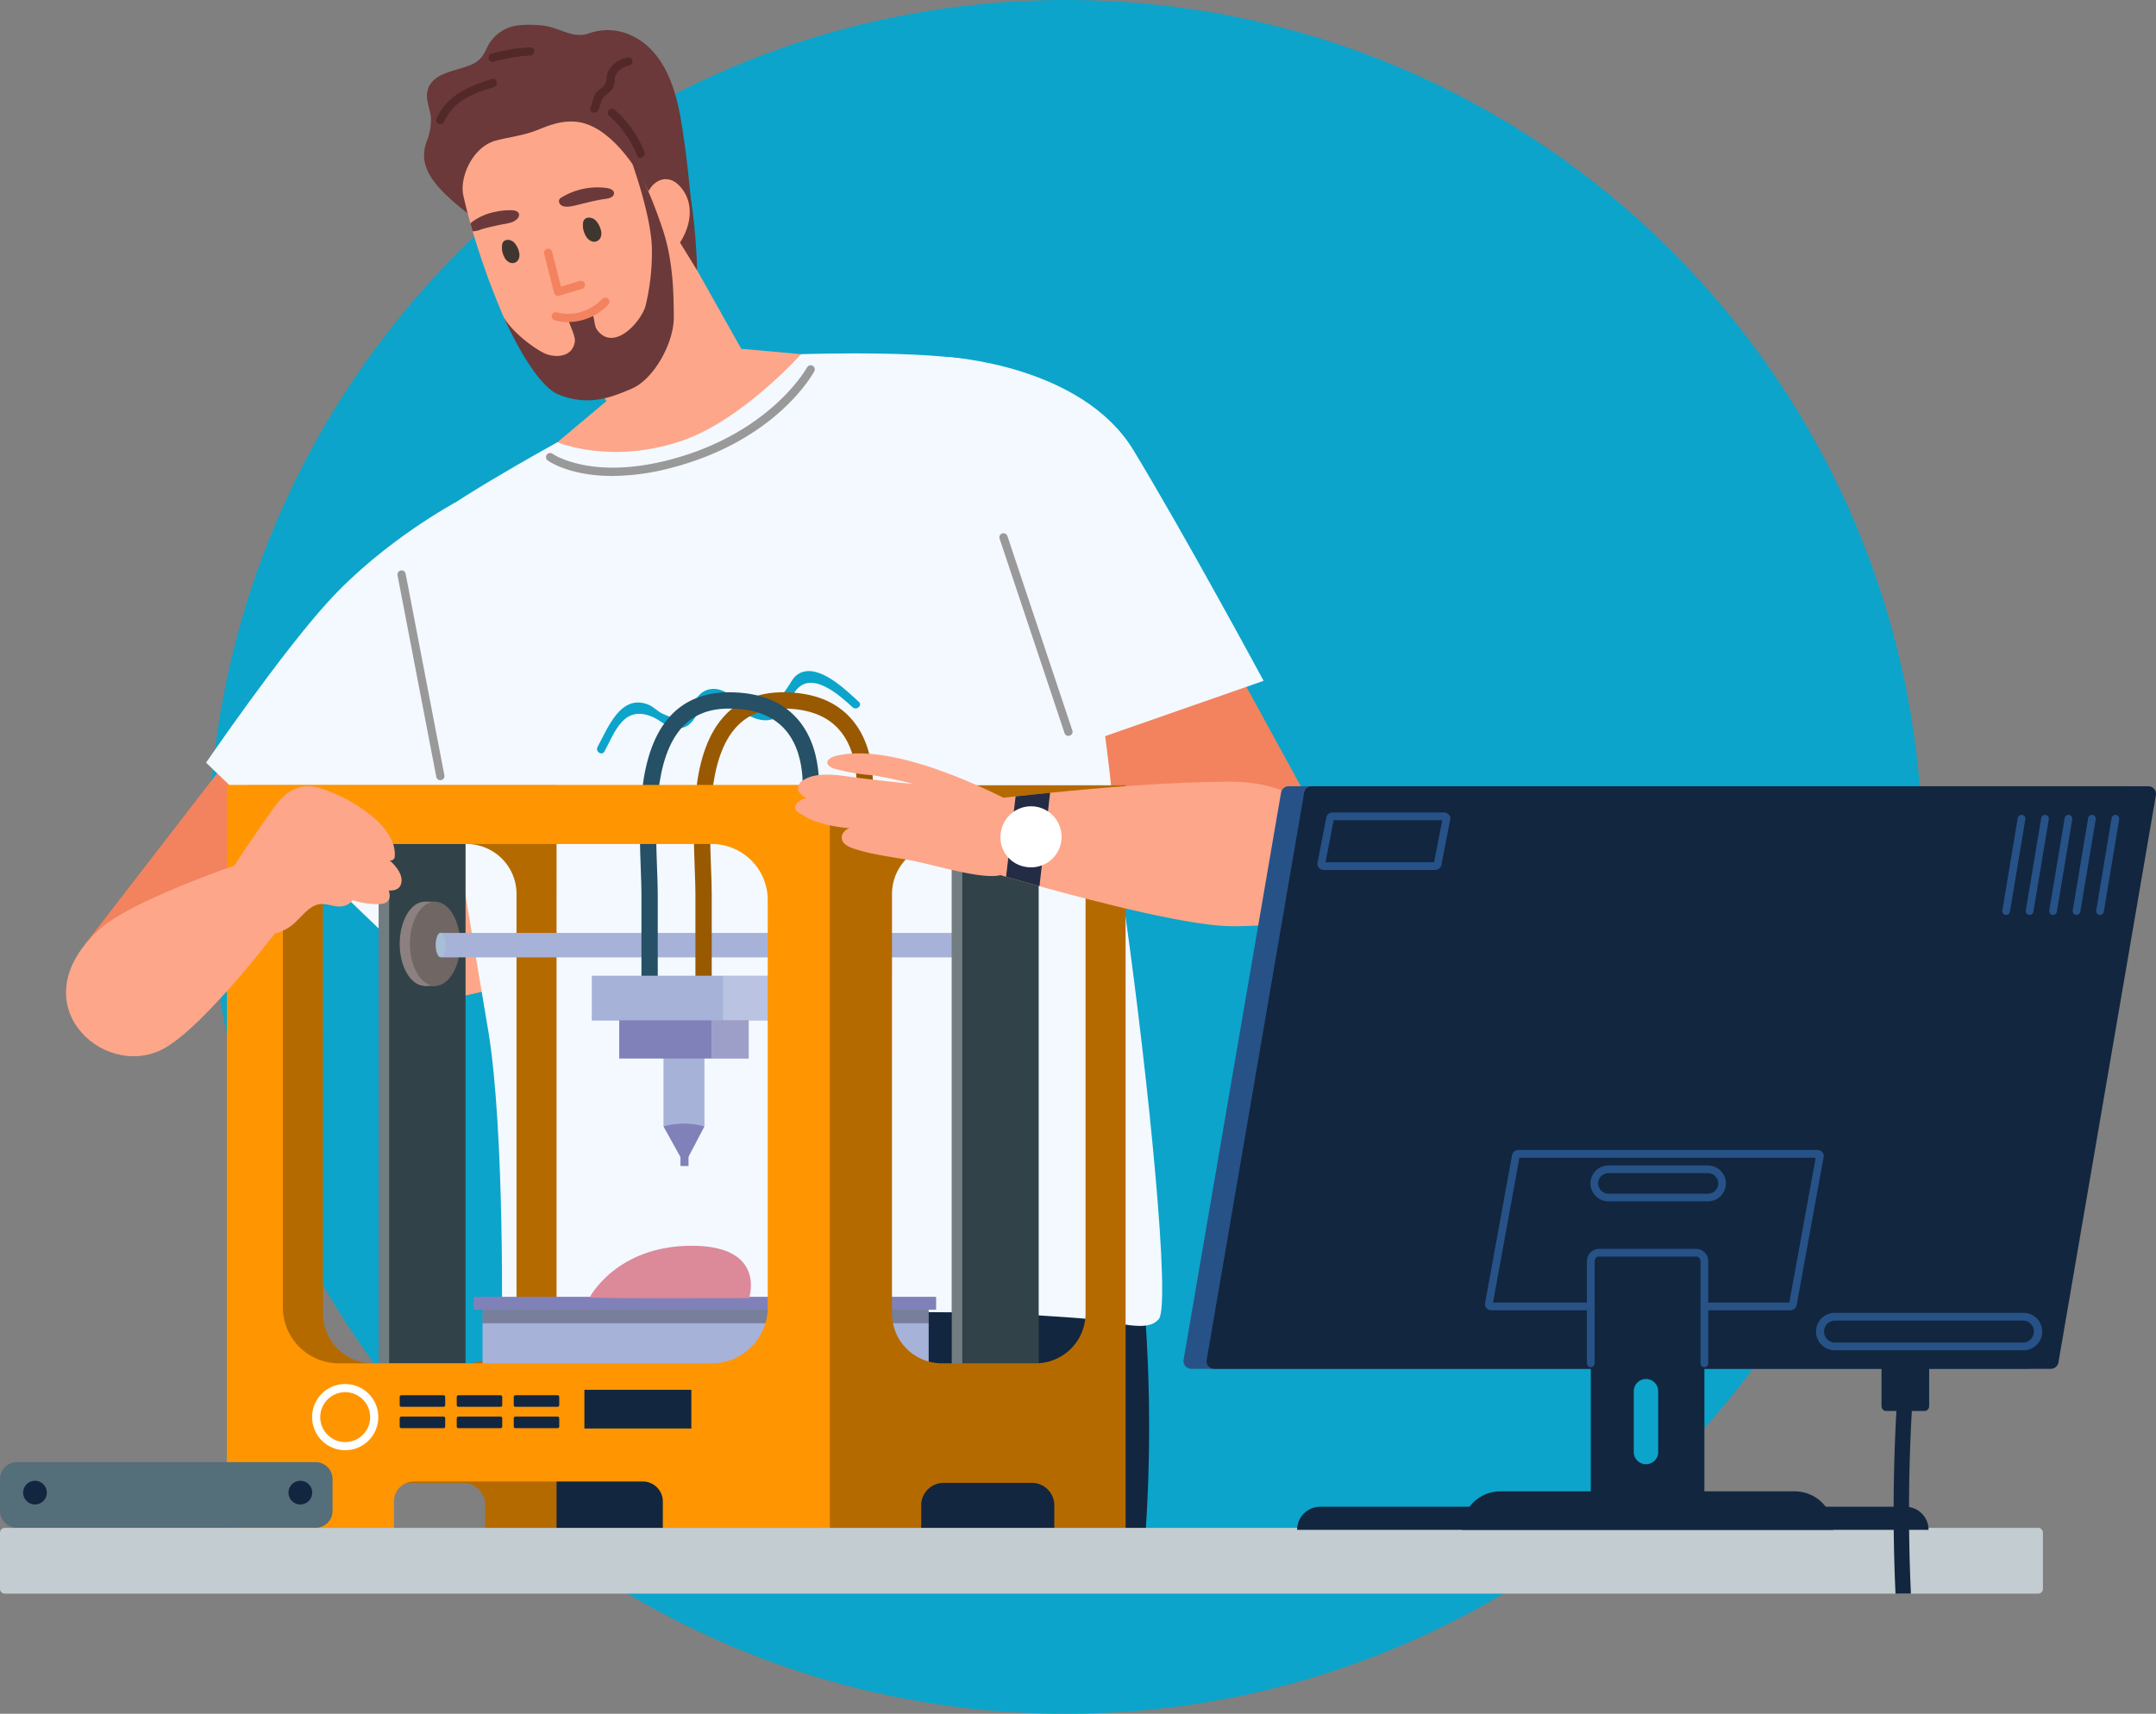 <svg xmlns="http://www.w3.org/2000/svg" xmlns:xlink="http://www.w3.org/1999/xlink" width="479.001" height="380.857" viewBox="0 0 479.001 380.857">
  <rect x="0" y="0" width="479.001" height="380.857" fill="#808080" stroke="none"/>
  <defs>
    <clipPath id="clip-path">
      <rect id="Rectángulo_294978" data-name="Rectángulo 294978" width="2.339" height="129.743" fill="none"/>
    </clipPath>
    <clipPath id="clip-path-2">
      <rect id="Rectángulo_294984" data-name="Rectángulo 294984" width="2.338" height="129.743" fill="none"/>
    </clipPath>
    <clipPath id="clip-path-3">
      <rect id="Rectángulo_294987" data-name="Rectángulo 294987" width="99.118" height="4.224" fill="none"/>
    </clipPath>
    <clipPath id="clip-path-4">
      <rect id="Rectángulo_294991" data-name="Rectángulo 294991" width="11.812" height="9.972" fill="none"/>
    </clipPath>
    <clipPath id="clip-path-5">
      <rect id="Rectángulo_294994" data-name="Rectángulo 294994" width="8.295" height="8.514" fill="none"/>
    </clipPath>
  </defs>
  <g id="Grupo_145184" data-name="Grupo 145184" transform="translate(-900.475 -162.719)">
    <path id="Trazado_208216" data-name="Trazado 208216" d="M379.082,109.246c105.171,0,190.428,85.258,190.428,190.428S484.253,490.1,379.082,490.1,188.654,404.845,188.654,299.674s85.258-190.428,190.428-190.428" transform="translate(758.114 53.473)" fill="#0ca4ca"/>
    <g id="Grupo_145058" data-name="Grupo 145058" transform="translate(915.146 168.219)">
      <path id="Trazado_208254" data-name="Trazado 208254" d="M524.21,1255.669c1.2-9.223,2.24-17.134,2.941-22.573,3.163-24.552,3.839-63.71,0-64.88-3.857-1.17-71.059,28.062-71.059,28.062s-1.73,27.271-3.308,59.391Z" transform="translate(-356.346 -913.833)" fill="#12263f"/>
      <path id="Trazado_208255" data-name="Trazado 208255" d="M716.908,1264.147h78.119q.136-2.233.312-4.46a350.118,350.118,0,0,0,0-51.519s-64.1-29.72-67.547-28.726-11.745,21.215-8.933,32.76c1.482,6.086-.112,30.355-1.951,51.946" transform="translate(-555.658 -922.31)" fill="#12263f"/>
      <path id="Trazado_208256" data-name="Trazado 208256" d="M1018.927,716.963l20.322,37.148L994,766.121s-8.942-33.156-8.1-33.449-1.4-12.48,1.95-12.48,31.078-3.229,31.078-3.229" transform="translate(-758.6 -573.337)" fill="#f2835e"/>
      <path id="Trazado_208257" data-name="Trazado 208257" d="M348.6,892.578l3.366,27.828,29.535-6.716-6.639-27.051Z" transform="translate(-277.728 -701.377)" fill="#fea689"/>
      <path id="Trazado_208258" data-name="Trazado 208258" d="M389.136,169.782a58.235,58.235,0,0,0,12.665,9,86.15,86.15,0,0,0,15.239,6.212c4.392,1.355,10.03,3.694,14.592,1.968,6.615-2.5,8.841-10.484,9.437-17.971q.756,7.465,1.512,14.931a.915.915,0,0,0,1.823-.13c-1.165-11.507-1.512-19.6-3.415-31.007-1.163-6.978-3.755-15.126-10.585-18.53a12.355,12.355,0,0,0-9.841-.686c-3.747,1.374-6.666-1.525-10.769-1.768a23.053,23.053,0,0,0-5.261.035,8.8,8.8,0,0,0-6.38,4.43c-1.012,2.1-1.456,3.232-3.74,4.264-3.244,1.465-9.151,1.726-9.794,6.2-.277,1.928.674,3.756.831,5.645a12.891,12.891,0,0,1-1,5.349,9.55,9.55,0,0,0-.514,2.463c-.263,3.921,2.607,7.13,5.2,9.593" transform="translate(-304.378 -131.663)" fill="#6b3939"/>
      <path id="Trazado_208259" data-name="Trazado 208259" d="M513.137,346.334l4.222,7.774,4.386,8.087,12.949,23.88s26.546-17.969,26.51-18.462c-.058-.527-22.723-40.313-22.781-40.84Z" transform="translate(-401.89 -278.897)" fill="#fea689"/>
      <path id="Trazado_208260" data-name="Trazado 208260" d="M531.58,427.374c-1.269-.407-21.142-2.1-21.142-2.1l-28.692,10.229L457.7,455.678s38.264,6.072,40.489,5.552,21.922-12.635,25.577-16.072,7.81-17.784,7.81-17.784" transform="translate(-360.06 -353.227)" fill="#fea689"/>
      <path id="Trazado_208261" data-name="Trazado 208261" d="M417.638,204.563c.151.576.32,1.15.49,1.724a168.26,168.26,0,0,0,6.745,18.726c3.278,7.152,9.763,15.046,20.486,14.3s19.533-11.6,21.709-19.879c2.159-8.255-2.411-35.53-9.989-44.629-7.577-9.081-25.32-3.212-25.32-3.212s-14.851,8.649-16.582,15.976c-.8,3.375.5,10.063,2.461,17" transform="translate(-327.787 -160.385)" fill="#fea689"/>
      <path id="Trazado_208262" data-name="Trazado 208262" d="M527.729,307.288c.371-1.261,1.925-1.1,2.72-.357a4.822,4.822,0,0,1,1.225,2.267,2.43,2.43,0,0,1-.091,1.586,1.579,1.579,0,0,1-1.865.87A2.473,2.473,0,0,1,528.3,310.4a4.6,4.6,0,0,1-.572-3.109" transform="translate(-412.83 -263.49)" fill="#403630"/>
      <path id="Trazado_208263" data-name="Trazado 208263" d="M454.45,327.332c.388-1.2,1.876-1,2.619-.274a4.627,4.627,0,0,1,1.119,2.207,2.333,2.333,0,0,1-.127,1.52,1.516,1.516,0,0,1-1.811.788,2.375,2.375,0,0,1-1.329-1.242,4.411,4.411,0,0,1-.472-3" transform="translate(-357.522 -278.667)" fill="#403630"/>
      <path id="Trazado_208264" data-name="Trazado 208264" d="M506.065,282.073a.87.87,0,0,1,.456-.888,15.408,15.408,0,0,1,10.244-2.156c.8.148,1.662.545,1.508,1.317-.2,1-1.7,1.051-2.671,1.209-1.822.3-3.6.786-5.394,1.217-1.136.273-3.762,1.031-4.143-.7" transform="translate(-396.542 -242.741)" fill="#6b3939"/>
      <path id="Trazado_208265" data-name="Trazado 208265" d="M425.948,302.6c.151.576.32,1.15.49,1.724a5.6,5.6,0,0,0,2-.455c1.471-.453,2.989-.745,4.487-1.072a16.865,16.865,0,0,0,2.184-.467c.572-.206,1.679-.872,1.641-1.657-.079-1.112-1.614-1.039-2.328-1.025a13.919,13.919,0,0,0-2.872.333,12.733,12.733,0,0,0-5.141,2.182,2.632,2.632,0,0,0-.464.436" transform="translate(-336.096 -258.421)" fill="#6b3939"/>
      <path id="Trazado_208266" data-name="Trazado 208266" d="M421.361,173.772c7.088-4.415,17.351-7.468,25.96-6.41,19.445,2.391,19.6,45.628,19.6,45.628s-6.571-10.781-10.075-16.043c-3.165-7.063-9.528-16.2-16.749-16.948-3.194-.33-5.847.7-8.765,1.876-2.992,1.21-6.068,1.494-9.153,2.315-4.761,1.267-7.8,7.354-7.291,11.67,0,.022-5.739-14.48,6.475-22.087" transform="translate(-326.733 -158.443)" fill="#6b3939"/>
      <path id="Trazado_208267" data-name="Trazado 208267" d="M580.657,276.835l6.081,9.97a.922.922,0,0,0,1.445.082c3.194-3.824,4.692-9.906.774-13.949-2.924-3.017-6.477-.753-7.253,2.5a.945.945,0,0,0-1.047,1.392" transform="translate(-452.733 -237.203)" fill="#fea689"/>
      <path id="Trazado_208268" data-name="Trazado 208268" d="M461.759,429.47s-13.181,14.754-26.572,19.278c-15.8,5.336-27.559.287-27.559.287s-28.865,15.841-31.3,20.164,12.227,88.149,15.947,110.748,2.992,68.191,2.992,68.191,34.416-1.569,63.8-4.372,57.276-.639,65.248,0,14.2,3.288,16.906.151-2.238-52.714-7.369-89.376c-2.052-14.662-3.206-35.853-7.069-56-5.795-30.224-9.626-59.529-23.2-66.493-7.33-3.761-41.826-2.58-41.826-2.58" transform="translate(-298.452 -356.259)" fill="#f3f9ff"/>
      <path id="Trazado_208269" data-name="Trazado 208269" d="M495.652,344.861a.926.926,0,0,0,.261-.038l5.081-1.509a.914.914,0,1,0-.521-1.753L496.3,342.8l-1.973-7.754a.914.914,0,0,0-1.771.45l2.207,8.675a.915.915,0,0,0,.886.689" transform="translate(-386.341 -284.617)" fill="#f2835e"/>
      <path id="Trazado_208270" data-name="Trazado 208270" d="M534.486,172.371c.481-1.172.493-2.435,1.363-3.428.407-.464.968-.728,1.4-1.154a2.915,2.915,0,0,0,.8-2.1c.277-2.489,2.372-3.958,4.668-4.441a.915.915,0,0,1,.416,1.78c-1.672.351-2.988,1.221-3.286,2.979a4.915,4.915,0,0,1-.449,2.152,7.094,7.094,0,0,1-1.625,1.506c-1.063.9-1.047,2.033-1.544,3.244-.442,1.079-2.195.552-1.747-.539" transform="translate(-417.945 -153.972)" fill="#522828"/>
      <path id="Trazado_208271" data-name="Trazado 208271" d="M551.773,207.969a25.275,25.275,0,0,1,6.556,9.305c.441,1.079-1.161,1.962-1.606.875a24.045,24.045,0,0,0-6.277-8.922c-.877-.788.457-2.039,1.327-1.258" transform="translate(-429.828 -189.058)" fill="#522828"/>
      <path id="Trazado_208272" data-name="Trazado 208272" d="M394.984,189.568c2.184-5.209,7.208-7.3,12.291-8.858,1.125-.345,1.537,1.437.416,1.78-4.374,1.34-9.056,3.075-10.96,7.617-.451,1.075-2.2.549-1.747-.539" transform="translate(-312.674 -168.641)" fill="#522828"/>
      <path id="Trazado_208273" data-name="Trazado 208273" d="M443.068,153.55a36.187,36.187,0,0,1,8.615-1.428c1.174-.054,1.1,1.774-.072,1.827a34.141,34.141,0,0,0-8.127,1.381c-1.129.333-1.542-1.448-.416-1.78" transform="translate(-348.513 -147.101)" fill="#522828"/>
      <path id="Trazado_208274" data-name="Trazado 208274" d="M468.346,309.053c6.184,2.474,10.916,1.027,16.335-1.356,4.89-2.151,9.285-10.184,9.249-15.849-.032-5.015-.094-12.451-2.5-19.613-4.245-12.619-6.682-14.4-6.682-14.4s4.035,11.15,4.305,18.411a50.618,50.618,0,0,1-1.362,12.943c-.9,3.6-7.027,10.467-10.746,5.563-.772-1.018-.519-2.293-1.057-3.447a.915.915,0,0,0-1.011-.453,9.143,9.143,0,0,1-3.37.735.927.927,0,0,0-.926,1.121c.338,1.139,1.569,3.514,1.351,4.681-.728,3.9-5.131,3.293-6.739,2.5-3-1.486-7.445-5.118-9.013-7.978-.278-.592,6.334,14.814,12.169,17.148" transform="translate(-358.901 -226.871)" fill="#6b3939"/>
      <path id="Trazado_208275" data-name="Trazado 208275" d="M502.972,384.229a12.384,12.384,0,0,0,9.062-3.886.914.914,0,0,0-1.343-1.241,11.494,11.494,0,0,1-5.106,2.985,9.587,9.587,0,0,1-4.942.005.915.915,0,0,0-.626,1.719,9.3,9.3,0,0,0,2.955.418" transform="translate(-391.54 -318.163)" fill="#f2835e"/>
      <path id="Trazado_208276" data-name="Trazado 208276" d="M540.658,733.819c2.277-4.182,5.119-11.831,11.262-9.4,1.187.469,2.032,1.5,3.157,2.014,5.752,2.638,5.3.3,7.019-2.559.972-1.613,2.068-2.818,4.058-2.942,3.022-.188,5.235,2.606,7.653,3.885,4.666,2.467,6.412-.446,9.037-4.17.872-1.238,1.315-2.508,2.756-3.224,4.3-2.137,10.267,3.795,13.1,6.378.871.793-.5,2-1.366,1.216-2.992-2.728-9.331-8.492-12.846-3.438-1.185,1.7-1.305,3.747-3.057,5.083-4.1,3.124-7.945-.38-11.488-2.288-8.12-4.373-5.431,5.164-11.435,5.323-2.222.059-3.556-1.581-5.395-2.428-6.63-3.056-8.6,3.279-10.933,7.568-.563,1.035-2.081.015-1.522-1.012" transform="translate(-422.566 -573.337)" fill="#0ca4ca"/>
      <path id="Trazado_208277" data-name="Trazado 208277" d="M509.026,464.66a52.245,52.245,0,0,0,13.243-1.844c23.166-6.072,31.289-20.786,31.623-21.409a.914.914,0,0,0-1.61-.866c-.079.147-8.125,14.648-30.477,20.507-17.549,4.6-26-1.267-26.083-1.328a.915.915,0,0,0-1.075,1.48c.265.191,4.9,3.46,14.379,3.46" transform="translate(-387.655 -364.385)" fill="#999"/>
      <path id="Trazado_208278" data-name="Trazado 208278" d="M108.322,798.1,76.749,838.992l13.33,23.474,41.97-53.854Z" transform="translate(-72.587 -634.565)" fill="#f2835e"/>
      <path id="Trazado_208279" data-name="Trazado 208279" d="M241.935,564.374s-15.823,8.452-28.149,21.934c-10.693,11.7-27.207,35.873-27.207,35.873L228.8,662.759l36.849-33.643Z" transform="translate(-155.466 -458.192)" fill="#f3f9ff"/>
      <path id="Trazado_208280" data-name="Trazado 208280" d="M369.392,672.434a.95.95,0,0,0,.175-.016.916.916,0,0,0,.725-1.071l-8.607-44.789a.915.915,0,0,0-1.8.346l8.607,44.789a.914.914,0,0,0,.9.741" transform="translate(-286.235 -504.556)" fill="#999"/>
      <path id="Trazado_208281" data-name="Trazado 208281" d="M833.74,432.678s29.549,1.716,41.051,20.69S903.7,504.61,903.7,504.61l-56.485,19.724s-21.452-55.1-21.672-56.919,8.2-34.737,8.2-34.737" transform="translate(-637.633 -358.812)" fill="#f3f9ff"/>
      <path id="Trazado_208282" data-name="Trazado 208282" d="M920.149,637.119a.908.908,0,0,0,.289-.046.917.917,0,0,0,.578-1.157L906.58,592.68a.915.915,0,0,0-1.735.578l14.438,43.236a.915.915,0,0,0,.868.625" transform="translate(-697.441 -479.08)" fill="#999"/>
      <rect id="Rectángulo_294976" data-name="Rectángulo 294976" width="19.311" height="129.743" transform="translate(69.453 175.877)" fill="#324249"/>
      <g id="Grupo_145042" data-name="Grupo 145042" transform="translate(69.453 175.877)" opacity="0.31">
        <g id="Grupo_145041" data-name="Grupo 145041" transform="translate(0 0)">
          <g id="Grupo_145040" data-name="Grupo 145040" clip-path="url(#clip-path)">
            <rect id="Rectángulo_294977" data-name="Rectángulo 294977" width="2.338" height="129.743" transform="translate(0 0)" fill="#fff"/>
          </g>
        </g>
      </g>
      <path id="Trazado_208283" data-name="Trazado 208283" d="M223.551,820.419V985.54h23.384v-5.123a4.975,4.975,0,0,1,4.978-4.971h19.612a4.975,4.975,0,0,1,4.979,4.971v5.123h15.841V820.419Zm16.9,24.138a11.088,11.088,0,0,1,11.088-11.089h20.819a11.088,11.088,0,0,1,11.089,11.089v93.234a11.088,11.088,0,0,1-11.089,11.088H251.536a11.088,11.088,0,0,1-11.088-11.088Z" transform="translate(-183.365 -651.406)" fill="#b56a00"/>
      <path id="Trazado_208284" data-name="Trazado 208284" d="M361.88,935.21c0-5.166,2.5-9.354,5.582-9.354s5.582,4.188,5.582,9.354-2.5,9.353-5.582,9.353-5.582-4.188-5.582-9.353" transform="translate(-287.75 -730.971)" fill="#8c8180"/>
      <rect id="Rectángulo_294979" data-name="Rectángulo 294979" width="2.715" height="18.726" transform="translate(79.524 194.877)" fill="#8c8180"/>
      <path id="Trazado_208285" data-name="Trazado 208285" d="M371.1,935.21c0-5.166,2.5-9.354,5.582-9.354s5.582,4.188,5.582,9.354-2.5,9.353-5.582,9.353-5.582-4.188-5.582-9.353" transform="translate(-294.709 -730.971)" fill="#706664"/>
      <rect id="Rectángulo_294980" data-name="Rectángulo 294980" width="124.312" height="5.431" transform="translate(83.333 201.826)" fill="#a7b2d9"/>
      <path id="Trazado_208286" data-name="Trazado 208286" d="M394.464,956.675c0,1.508.494,2.73,1.1,2.73s1.1-1.222,1.1-2.73-.494-2.73-1.1-2.73-1.1,1.222-1.1,2.73" transform="translate(-312.338 -752.166)" fill="#a6bfd5"/>
      <path id="Trazado_208287" data-name="Trazado 208287" d="M874.62,935.21c0-5.166,2.5-9.354,5.582-9.354s5.582,4.188,5.582,9.354-2.5,9.353-5.582,9.353-5.582-4.188-5.582-9.353" transform="translate(-674.669 -730.971)" fill="#5a5b5b"/>
      <rect id="Rectángulo_294981" data-name="Rectángulo 294981" width="2.715" height="18.726" transform="translate(205.344 194.877)" fill="#5a5b5b"/>
      <path id="Trazado_208288" data-name="Trazado 208288" d="M883.841,935.21c0-5.166,2.5-9.354,5.582-9.354S895,930.044,895,935.21s-2.5,9.353-5.582,9.353-5.582-4.188-5.582-9.353" transform="translate(-681.627 -730.971)" fill="#414242"/>
      <path id="Trazado_208289" data-name="Trazado 208289" d="M628.574,800.008h3.621V781c0-1.52-.067-3.341-.143-5.364-.371-9.931-.933-24.935,5.8-31.924,2.526-2.624,5.857-3.9,10.185-3.9,5.666,0,9.923,1.648,12.65,4.9,5.129,6.112,3.461,15.959,3.446,16.058l3.564.629c.083-.472,1.966-11.624-4.236-19.014-3.447-4.11-8.636-6.193-15.423-6.193-5.288,0-9.593,1.685-12.793,5.007-7.8,8.1-7.2,24.028-6.81,34.57.074,1.973.141,3.748.141,5.23Z" transform="translate(-488.742 -587.847)" fill="#995900"/>
      <rect id="Rectángulo_294982" data-name="Rectángulo 294982" width="19.311" height="129.743" transform="translate(196.783 175.877)" fill="#324249"/>
      <g id="Grupo_145045" data-name="Grupo 145045" transform="translate(196.783 175.877)" opacity="0.31">
        <g id="Grupo_145044" data-name="Grupo 145044" transform="translate(0 0)">
          <g id="Grupo_145043" data-name="Grupo 145043" clip-path="url(#clip-path-2)">
            <rect id="Rectángulo_294983" data-name="Rectángulo 294983" width="2.338" height="129.743" transform="translate(0 0)" fill="#fff"/>
          </g>
        </g>
      </g>
      <rect id="Rectángulo_294985" data-name="Rectángulo 294985" width="99.118" height="34.095" transform="translate(92.535 284.047)" fill="#a7b2d9"/>
      <g id="Grupo_145048" data-name="Grupo 145048" transform="translate(92.536 284.348)" opacity="0.31">
        <g id="Grupo_145047" data-name="Grupo 145047" transform="translate(0 0)">
          <g id="Grupo_145046" data-name="Grupo 145046" clip-path="url(#clip-path-3)">
            <rect id="Rectángulo_294986" data-name="Rectángulo 294986" width="99.118" height="4.224" fill="#0c0c0c"/>
          </g>
        </g>
      </g>
      <path id="Trazado_208290" data-name="Trazado 208290" d="M428.965,1286.534H531.559a.072.072,0,0,0,.072-.072v-2.722a.072.072,0,0,0-.072-.072H428.965a.072.072,0,0,0-.072.072v2.722a.072.072,0,0,0,.072.072" transform="translate(-338.319 -1000.979)" fill="#8181b9"/>
      <path id="Trazado_208291" data-name="Trazado 208291" d="M579.7,800.008h3.621V781c0-1.52-.067-3.341-.143-5.364-.371-9.931-.933-24.935,5.8-31.924,2.526-2.624,5.857-3.9,10.185-3.9,5.666,0,9.923,1.648,12.649,4.9,5.129,6.112,3.461,15.959,3.446,16.058l3.564.629c.083-.472,1.966-11.624-4.236-19.014-3.448-4.11-8.637-6.193-15.423-6.193-5.288,0-9.593,1.685-12.793,5.007-7.8,8.1-7.2,24.028-6.81,34.57.074,1.973.141,3.748.141,5.23Z" transform="translate(-451.86 -587.847)" fill="#255065"/>
      <rect id="Rectángulo_294988" data-name="Rectángulo 294988" width="9.102" height="19.023" transform="translate(132.735 225.801)" fill="#a7b2d9"/>
      <rect id="Rectángulo_294989" data-name="Rectángulo 294989" width="40.96" height="9.971" transform="translate(116.806 211.33)" fill="#a7b2d9"/>
      <g id="Grupo_145051" data-name="Grupo 145051" transform="translate(145.953 211.33)" opacity="0.25">
        <g id="Grupo_145050" data-name="Grupo 145050" transform="translate(0 0)">
          <g id="Grupo_145049" data-name="Grupo 145049" clip-path="url(#clip-path-4)">
            <rect id="Rectángulo_294990" data-name="Rectángulo 294990" width="11.812" height="9.971" fill="#f5f6f7"/>
          </g>
        </g>
      </g>
      <rect id="Rectángulo_294992" data-name="Rectángulo 294992" width="28.764" height="8.514" transform="translate(122.904 221.225)" fill="#8181b9"/>
      <g id="Grupo_145054" data-name="Grupo 145054" transform="translate(143.372 221.225)" opacity="0.25">
        <g id="Grupo_145053" data-name="Grupo 145053" transform="translate(0 0)">
          <g id="Grupo_145052" data-name="Grupo 145052" clip-path="url(#clip-path-5)">
            <rect id="Rectángulo_294993" data-name="Rectángulo 294993" width="8.295" height="8.514" fill="#f5f6f7"/>
          </g>
        </g>
      </g>
      <path id="Trazado_208292" data-name="Trazado 208292" d="M600.7,1127.405l3.771,6.8h1.764l3.567-6.8a16.8,16.8,0,0,0-9.1,0" transform="translate(-467.968 -882.581)" fill="#8181b9"/>
      <rect id="Rectángulo_294995" data-name="Rectángulo 294995" width="1.79" height="2.148" transform="translate(136.506 251.472)" fill="#8181b9"/>
      <path id="Trazado_208293" data-name="Trazado 208293" d="M738.75,820.419V985.54h23.384v-5.123a4.975,4.975,0,0,1,4.978-4.971h19.612a4.975,4.975,0,0,1,4.979,4.971v5.123h15.841V820.419Zm16.9,24.138a11.088,11.088,0,0,1,11.089-11.089h20.819a11.088,11.088,0,0,1,11.089,11.089v93.234a11.088,11.088,0,0,1-11.089,11.088H766.735a11.088,11.088,0,0,1-11.089-11.088Z" transform="translate(-572.14 -651.406)" fill="#b56a00"/>
      <path id="Trazado_208294" data-name="Trazado 208294" d="M205.414,820.112v165.2h37.113v-5.959a4.451,4.451,0,0,1,4.45-4.45h50.841a4.45,4.45,0,0,1,4.45,4.45v5.959h37.113v-165.2Zm12.446,25.571a12.446,12.446,0,0,1,12.446-12.446h82.824a12.446,12.446,0,0,1,12.446,12.446V936.2a12.446,12.446,0,0,1-12.446,12.446H230.307A12.446,12.446,0,0,1,217.86,936.2Z" transform="translate(-169.679 -651.174)" fill="#ff9500"/>
      <path id="Trazado_208295" data-name="Trazado 208295" d="M282.571,1370.023a7.355,7.355,0,1,1,7.355,7.354,7.363,7.363,0,0,1-7.355-7.354m1.81,0a5.544,5.544,0,1,0,5.544-5.544,5.551,5.551,0,0,0-5.544,5.544" transform="translate(-227.902 -1060.594)" fill="#fff"/>
      <path id="Trazado_208296" data-name="Trazado 208296" d="M371.618,1372.813H362.25a.371.371,0,0,0-.37.369v1.826a.371.371,0,0,0,.37.37h9.369a.371.371,0,0,0,.37-.37v-1.826a.371.371,0,0,0-.37-.369" transform="translate(-287.75 -1068.249)" fill="#12263f"/>
      <path id="Trazado_208297" data-name="Trazado 208297" d="M423.261,1372.813h-9.369a.371.371,0,0,0-.37.369v1.826a.371.371,0,0,0,.37.37h9.369a.371.371,0,0,0,.37-.37v-1.826a.371.371,0,0,0-.37-.369" transform="translate(-326.72 -1068.249)" fill="#12263f"/>
      <path id="Trazado_208298" data-name="Trazado 208298" d="M474.9,1372.813h-9.369a.371.371,0,0,0-.37.369v1.826a.371.371,0,0,0,.37.37H474.9a.371.371,0,0,0,.37-.37v-1.826a.371.371,0,0,0-.37-.369" transform="translate(-365.691 -1068.249)" fill="#12263f"/>
      <path id="Trazado_208299" data-name="Trazado 208299" d="M371.618,1392.179H362.25a.371.371,0,0,0-.37.37v1.825a.371.371,0,0,0,.37.37h9.369a.371.371,0,0,0,.37-.37v-1.825a.371.371,0,0,0-.37-.37" transform="translate(-287.75 -1082.863)" fill="#12263f"/>
      <path id="Trazado_208300" data-name="Trazado 208300" d="M423.261,1392.179h-9.369a.371.371,0,0,0-.37.37v1.825a.371.371,0,0,0,.37.37h9.369a.371.371,0,0,0,.37-.37v-1.825a.371.371,0,0,0-.37-.37" transform="translate(-326.72 -1082.863)" fill="#12263f"/>
      <path id="Trazado_208301" data-name="Trazado 208301" d="M474.9,1392.179h-9.369a.371.371,0,0,0-.37.37v1.825a.371.371,0,0,0,.37.37H474.9a.371.371,0,0,0,.37-.37v-1.825a.371.371,0,0,0-.37-.37" transform="translate(-365.691 -1082.863)" fill="#12263f"/>
      <rect id="Rectángulo_294996" data-name="Rectángulo 294996" width="23.761" height="8.599" transform="translate(115.165 303.357)" fill="#12263f"/>
      <path id="Trazado_208302" data-name="Trazado 208302" d="M534.013,1248.85s5.914-11.419,22.635-11.419,12.745,11.623,12.745,11.623-35.38.2-35.38-.2" transform="translate(-417.643 -966.087)" fill="#dc8999"/>
      <path id="Trazado_208303" data-name="Trazado 208303" d="M102.569,885.615s-27.386,8.859-35.3,15.984c-18.053,16.257.565,33.456,13.819,26.753,9.526-4.818,27.574-29,27.574-29Z" transform="translate(-59.787 -700.604)" fill="#fea689"/>
      <path id="Trazado_208304" data-name="Trazado 208304" d="M205.949,841.028c-2.215,6.363,2.716,14.242,9.919,13.027a10.085,10.085,0,0,0,5.215-3.022c1.378-1.288,2.612-2.957,4.532-3.468,1.9-.507,3.815.822,5.7.331a3.28,3.28,0,0,0,2.027-1.306,17.828,17.828,0,0,0,5.906.89c2.336-.1,2.632-1.416,2.107-3.043,1.249.084,2.468-.238,2.791-1.569.445-1.839-1-3.684-2.532-5.1.077,0,.152,0,.229,0a.891.891,0,0,0,.866-.866c.548-7.277-10.918-13.566-16.8-15.257-4.393-1.263-7.555.9-10.031,4.371-2.056,2.883-9.294,13.186-9.932,15.019" transform="translate(-169.679 -652.051)" fill="#fea689"/>
      <path id="Trazado_208305" data-name="Trazado 208305" d="M722.174,805.579c2.582,1.551,6.346,2.271,9.835,2.6a2.391,2.391,0,0,0-1.711,1.685c-.3,1.7,1.437,2.431,2.7,2.855,4.281,1.439,9.2,1.89,13.626,2.8,5.06,1.039,16.586,4.6,19.675,2.759.274-.164,1.815.214,1.991-.021,3.258-4.322,2.179-14.6,2.179-14.6s-26.449-15.014-41.258-11.62c-2.554.585-2.939,2.112-.633,2.891a44.143,44.143,0,0,0,8.562,1.473,91.108,91.108,0,0,1,9.1,1.958s-8.246-.838-12.891-1.454c-3.626-.481-9.089-1.554-12.156.956a2.452,2.452,0,0,0-.663,1.682c.007.635,1.535,2.038,2.163,1.927a3.356,3.356,0,0,0-2.637,1.5c-.655,1.4,1.041,1.961,2.123,2.611" transform="translate(-557.919 -629.614)" fill="#fea689"/>
      <path id="Trazado_208306" data-name="Trazado 208306" d="M888.821,836.7s2.066.622,5.411,1.591c2.047.585,4.589,1.316,7.422,2.1,13.4,3.711,33.729,8.885,42.8,8.885,18.628,0,24.222-4.552,22.851-14.662-1.371-10.091-8.482-17.458-23.418-17.458-12.907,0-29.378,1.408-39.871,2.468-3.2.311-5.85.6-7.66.8-1.719.2-2.706.311-2.706.311Z" transform="translate(-685.385 -648.942)" fill="#fea689"/>
      <path id="Trazado_208307" data-name="Trazado 208307" d="M910.873,845.876c2.047.585,4.589,1.316,7.422,2.1l2.359-20.767c-3.2.311-5.85.6-7.66.8Z" transform="translate(-702.026 -656.531)" fill="#232c44"/>
      <path id="Trazado_208308" data-name="Trazado 208308" d="M911.256,852.781a6.784,6.784,0,1,0-5.325-7.74,6.646,6.646,0,0,0,5.325,7.74" transform="translate(-698.226 -665.669)" fill="#fff"/>
    </g>
    <g id="Grupo_145059" data-name="Grupo 145059" transform="translate(900.475 487.645)">
      <path id="Trazado_208310" data-name="Trazado 208310" d="M3.793,1447.984h66.3a3.793,3.793,0,0,0,3.792-3.793v-7.023a3.793,3.793,0,0,0-3.792-3.793H3.793A3.793,3.793,0,0,0,0,1437.169v7.023a3.793,3.793,0,0,0,3.793,3.793" transform="translate(0 -1433.376)" fill="#546e7a"/>
      <path id="Trazado_208311" data-name="Trazado 208311" d="M261.212,1452.921a2.628,2.628,0,1,1,2.628,2.628,2.628,2.628,0,0,1-2.628-2.628" transform="translate(-197.113 -1446.142)" fill="#12263f"/>
      <path id="Trazado_208312" data-name="Trazado 208312" d="M20.953,1452.921a2.628,2.628,0,1,1,2.628,2.628,2.628,2.628,0,0,1-2.628-2.628" transform="translate(-15.811 -1446.142)" fill="#12263f"/>
    </g>
    <path id="Trazado_208309" data-name="Trazado 208309" d="M452.809,1507.532H1.071A1.071,1.071,0,0,1,0,1506.461v-12.483a1.071,1.071,0,0,1,1.071-1.071H452.809a1.071,1.071,0,0,1,1.071,1.071v12.483a1.071,1.071,0,0,1-1.071,1.071" transform="translate(900.475 -990.653)" fill="#c3ccd1"/>
    <g id="Grupo_145056" data-name="Grupo 145056" transform="translate(1163.409 337.444)">
      <path id="Trazado_208313" data-name="Trazado 208313" d="M1259.072,950.747H1073.214a1.711,1.711,0,0,1-1.686-2L1093.18,822.7a1.71,1.71,0,0,1,1.686-1.421h185.859a1.711,1.711,0,0,1,1.686,2l-21.653,126.046a1.711,1.711,0,0,1-1.686,1.421" transform="translate(-1071.502 -821.279)" fill="#275287"/>
      <path id="Trazado_208314" data-name="Trazado 208314" d="M1279.988,950.747H1094.13a1.711,1.711,0,0,1-1.686-2L1114.1,822.7a1.71,1.71,0,0,1,1.686-1.421h185.859a1.711,1.711,0,0,1,1.686,2l-21.653,126.046a1.711,1.711,0,0,1-1.686,1.421" transform="translate(-1087.286 -821.279)" fill="#12263f"/>
      <path id="Trazado_208315" data-name="Trazado 208315" d="M1440.294,1293.54h25.235v-62.017h-25.235Zm14.969-14.678a2.712,2.712,0,0,1-5.423,0v-13.618a2.712,2.712,0,0,1,5.423,0Z" transform="translate(-1349.797 -1130.854)" fill="#12263f"/>
      <path id="Trazado_208316" data-name="Trazado 208316" d="M1406.062,1468.406h-82.547a8.554,8.554,0,0,1,8.554-8.554h65.439a8.554,8.554,0,0,1,8.554,8.554" transform="translate(-1261.674 -1303.153)" fill="#12263f"/>
      <path id="Trazado_208317" data-name="Trazado 208317" d="M1174.406,1478.928h140.287a5.132,5.132,0,0,0-5.133-5.132H1179.539a5.133,5.133,0,0,0-5.133,5.132" transform="translate(-1149.155 -1313.676)" fill="#12263f"/>
      <path id="Trazado_208318" data-name="Trazado 208318" d="M1437.663,1266.546a.855.855,0,0,0,.855-.855v-22.565c0-.636.391-1.173.855-1.173h21.813c.464,0,.855.536.855,1.173v22.565a.855.855,0,1,0,1.711,0v-22.565a2.742,2.742,0,0,0-2.566-2.884h-21.813a2.742,2.742,0,0,0-2.566,2.884v22.565a.855.855,0,0,0,.855.855" transform="translate(-1347.166 -1137.433)" fill="#275287"/>
      <path id="Trazado_208319" data-name="Trazado 208319" d="M1344.687,1185.777a1.191,1.191,0,0,1-.247-.987l6.027-33.059a1.422,1.422,0,0,1,1.435-1.034h66.327a1.523,1.523,0,0,1,1.2.546,1.19,1.19,0,0,1,.247.988l-6.026,33.065a1.426,1.426,0,0,1-1.435,1.027h-19.035a.855.855,0,0,1,0-1.711h18.856l5.869-32.2h-65.82l-5.871,32.2h21.733a.855.855,0,1,1,0,1.711h-22.059a1.527,1.527,0,0,1-1.2-.546m1.428-.64a.457.457,0,0,0,.008-.047Zm71.873-33.206.008-.049c0,.017-.007.032-.008.049" transform="translate(-1277.445 -1069.862)" fill="#275287"/>
      <path id="Trazado_208320" data-name="Trazado 208320" d="M1193.015,857.255a1.192,1.192,0,0,1-.244-.994l1.97-10.195a1.422,1.422,0,0,1,1.435-1.034h24.635a1.524,1.524,0,0,1,1.2.546,1.194,1.194,0,0,1,.245,1l-1.97,10.2a1.428,1.428,0,0,1-1.435,1.024h-24.635a1.529,1.529,0,0,1-1.2-.546m1.43-.638c0-.013.005-.025.007-.037Zm24.149-.2h0Zm1.885-9.67h-24.125l-1.806,9.348h24.127Zm.094-.488.007-.037c0,.013,0,.025-.007.037" transform="translate(-1162.993 -839.203)" fill="#275287"/>
      <path id="Trazado_208321" data-name="Trazado 208321" d="M1898.677,869.441a.856.856,0,0,0,.842-.715l3.422-20.53a.855.855,0,1,0-1.687-.28l-3.422,20.53a.854.854,0,0,0,.7.984.837.837,0,0,0,.142.011" transform="translate(-1695.051 -840.838)" fill="#275287"/>
      <path id="Trazado_208322" data-name="Trazado 208322" d="M1877.435,869.441a.855.855,0,0,0,.842-.715l3.422-20.53a.855.855,0,1,0-1.687-.28l-3.422,20.53a.854.854,0,0,0,.7.984.838.838,0,0,0,.142.011" transform="translate(-1679.022 -840.838)" fill="#275287"/>
      <path id="Trazado_208323" data-name="Trazado 208323" d="M1856.186,869.441a.855.855,0,0,0,.842-.715l3.422-20.53a.855.855,0,1,0-1.687-.28l-3.422,20.53a.855.855,0,0,0,.7.984.835.835,0,0,0,.142.011" transform="translate(-1662.986 -840.838)" fill="#275287"/>
      <path id="Trazado_208324" data-name="Trazado 208324" d="M1834.943,869.441a.856.856,0,0,0,.842-.715l3.421-20.53a.855.855,0,0,0-1.688-.28l-3.422,20.53a.855.855,0,0,0,.7.984.837.837,0,0,0,.142.011" transform="translate(-1646.956 -840.838)" fill="#275287"/>
      <path id="Trazado_208325" data-name="Trazado 208325" d="M1813.694,869.441a.855.855,0,0,0,.842-.715l3.422-20.53a.855.855,0,1,0-1.687-.28l-3.422,20.53a.855.855,0,0,0,.7.984.834.834,0,0,0,.142.011" transform="translate(-1630.922 -840.838)" fill="#275287"/>
      <path id="Trazado_208326" data-name="Trazado 208326" d="M1644.219,1302.357a4.165,4.165,0,0,1,4.162-4.162h41.858a4.162,4.162,0,1,1,0,8.323h-41.858a4.166,4.166,0,0,1-4.162-4.162m4.162-2.451a2.451,2.451,0,0,0,0,4.9h41.858a2.451,2.451,0,0,0,0-4.9Z" transform="translate(-1503.681 -1181.165)" fill="#275287"/>
      <path id="Trazado_208327" data-name="Trazado 208327" d="M1440,1168.7a4,4,0,0,1,3.993-3.993h22.1a3.992,3.992,0,1,1,0,7.984h-22.1A4,4,0,0,1,1440,1168.7m3.993-2.282a2.281,2.281,0,1,0,0,4.563h22.1a2.281,2.281,0,1,0,0-4.563Z" transform="translate(-1349.575 -1080.435)" fill="#275287"/>
      <path id="Trazado_208328" data-name="Trazado 208328" d="M1713,1354.53h-8.444a1.071,1.071,0,0,1-1.071-1.071v-9.515h10.586v9.515a1.071,1.071,0,0,1-1.071,1.071" transform="translate(-1548.401 -1215.688)" fill="#12263f"/>
      <path id="Trazado_208329" data-name="Trazado 208329" d="M1718.311,1413.987a397.454,397.454,0,0,1,.463-44.811l-3.415-.234a400.9,400.9,0,0,0-.472,45.045Z" transform="translate(-1556.693 -1234.552)" fill="#12263f"/>
    </g>
  </g>
</svg>
